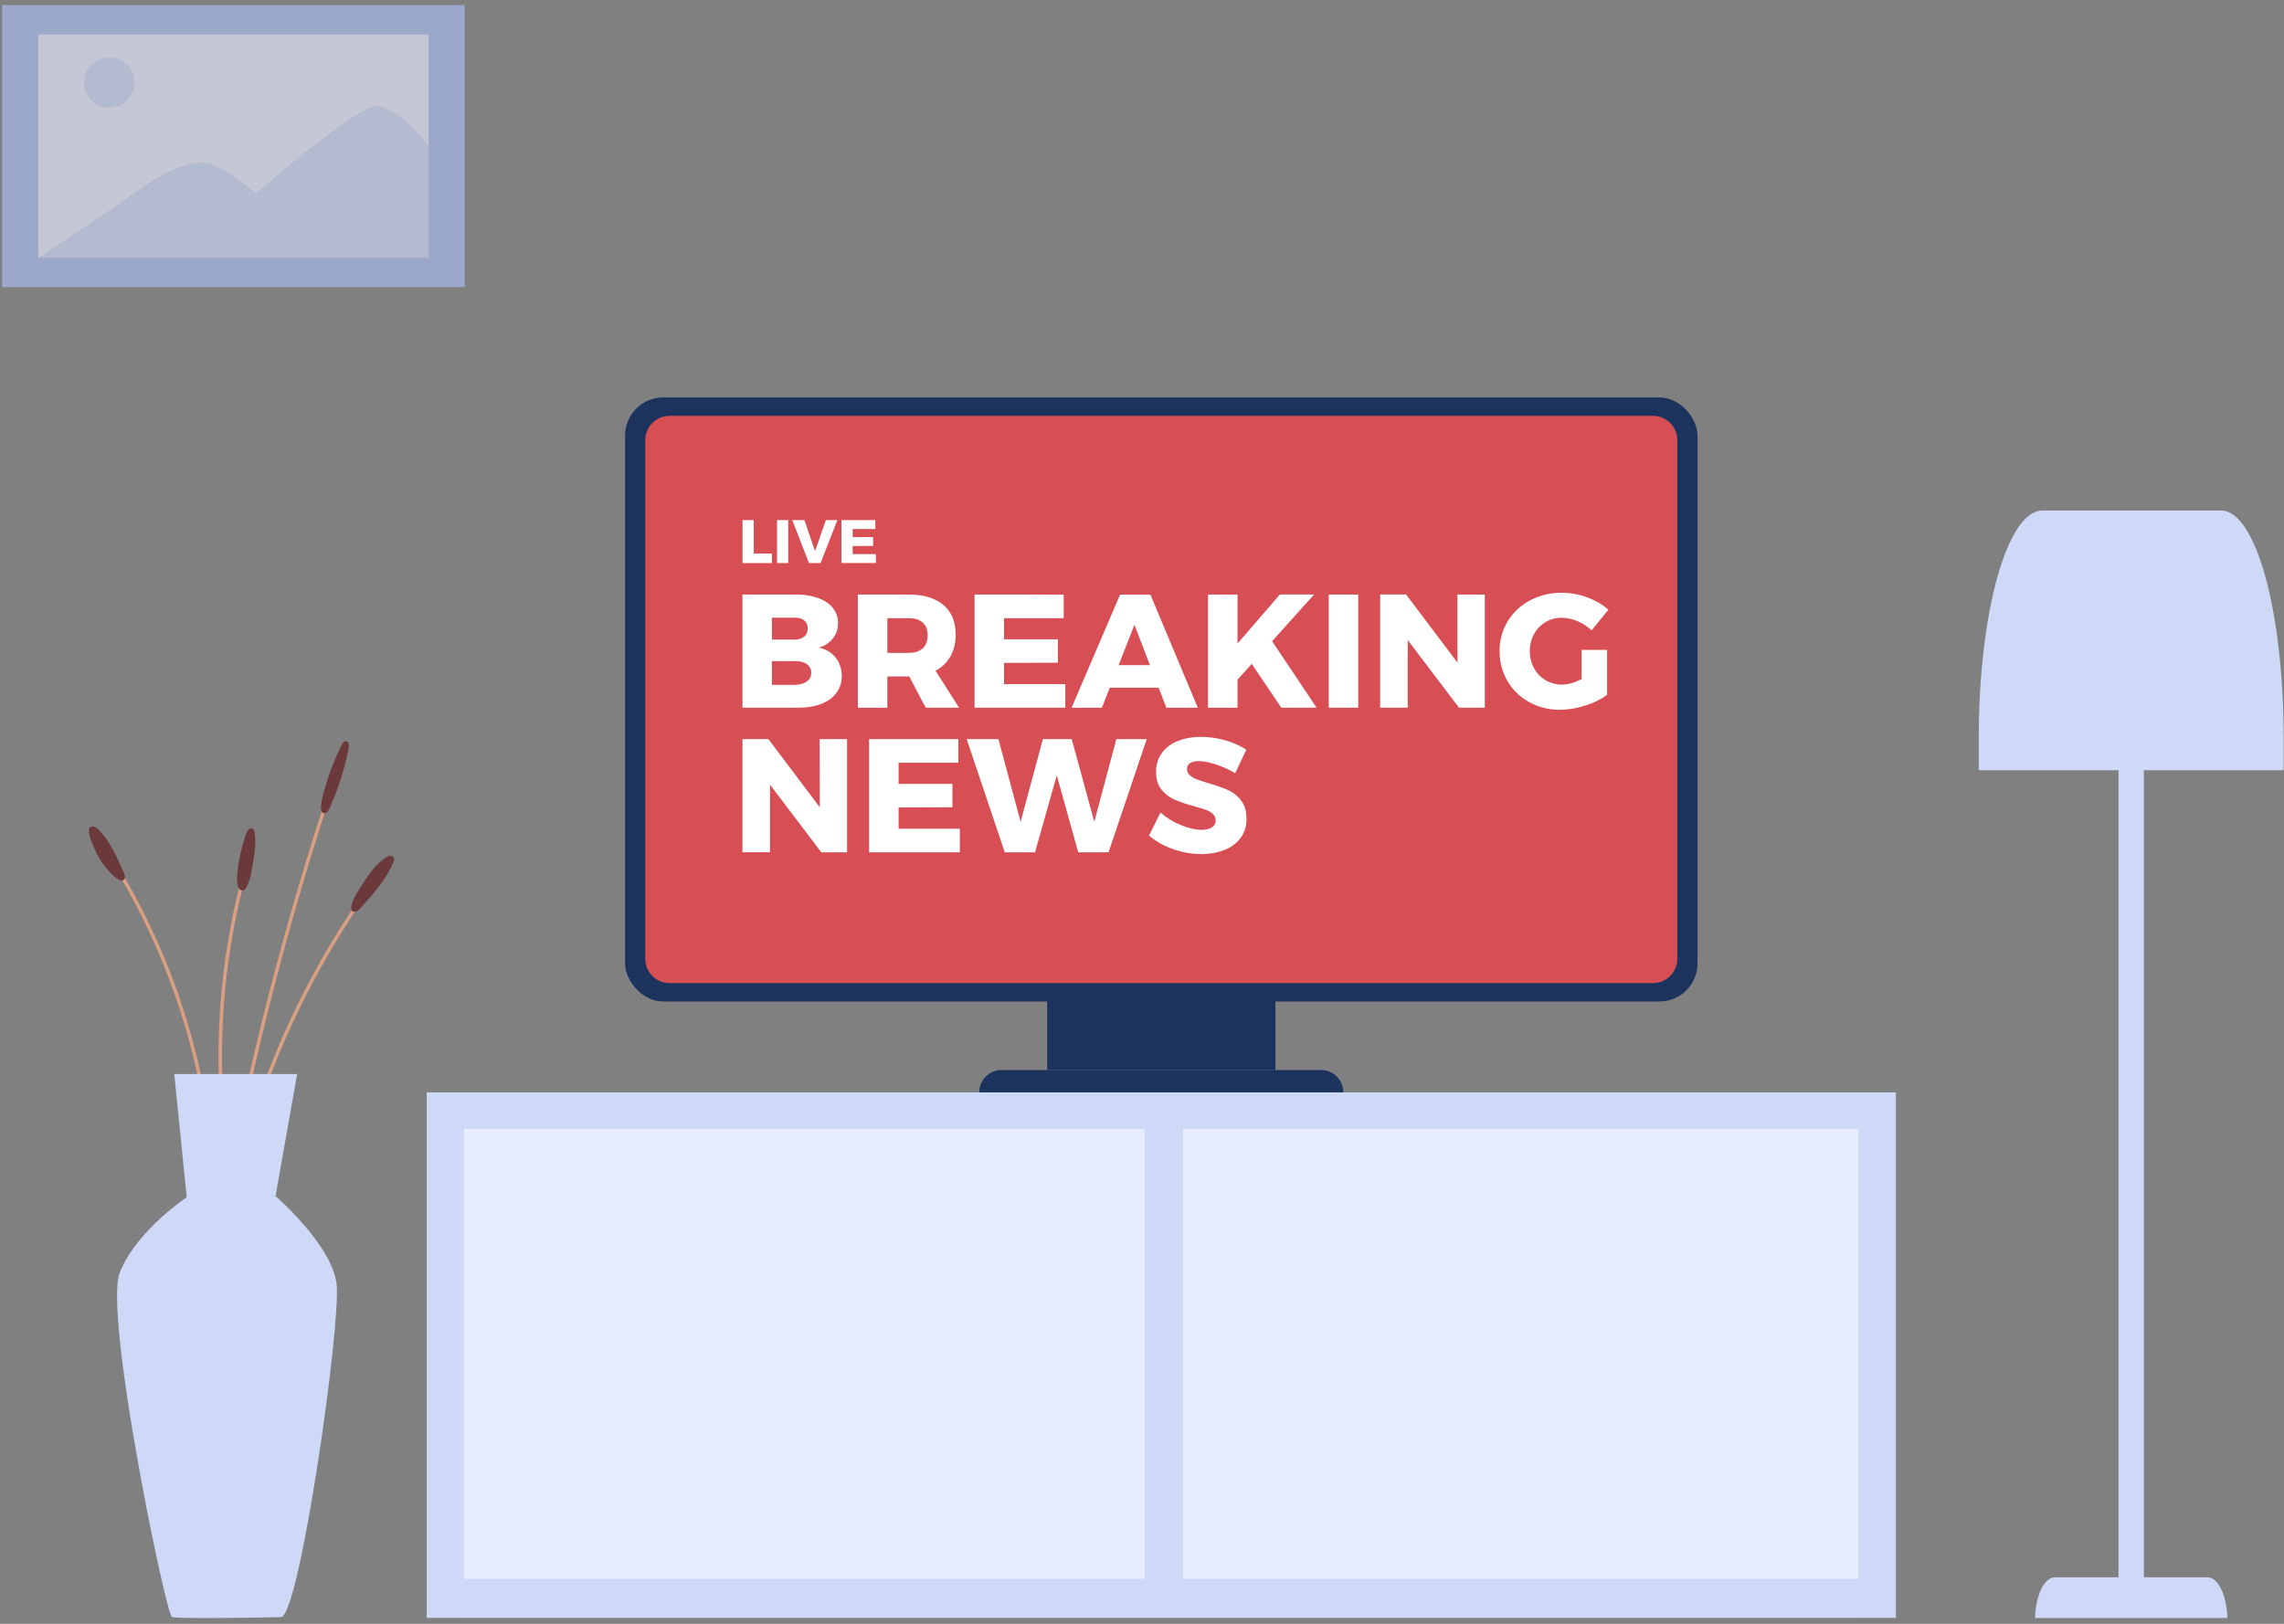<svg xmlns="http://www.w3.org/2000/svg" width="180" height="128" viewBox="0 0 180 128">
    <rect x="0" y="0" width="180" height="128" fill="#808080" stroke="none"/>
    <g fill="none">
        <path fill="#CED8F7" d="M33.627 86.109H149.414V127.533H33.627z"/>
        <path fill="#E8ECFF" d="M36.583 88.997H146.46V127.499H36.583z"/>
        <path fill="#CED8F7" d="M90.195 86.109H93.226V127.312H90.195z"/>
        <path fill="#CED8F7" d="M90.081 68.771L93.117 68.771 93.117 183.187 90.081 183.187z" transform="rotate(-90 91.6 125.98)"/>
        <path fill="#1C345D" d="M82.526 77.431H100.517V84.35H82.526z"/>
        <path fill="#1C345D" d="M78.93 84.348h25.182c.969 0 1.754.787 1.754 1.758H77.175c0-.467.185-.914.514-1.243.33-.33.776-.515 1.241-.515z"/>
        <rect width="84.517" height="47.616" x="49.262" y="31.329" fill="#1C345D" rx="3"/>
        <path fill="#D84E55" d="M132.19 34.7v40.874c-.002 1.061-.86 1.92-1.92 1.922H52.771c-1.059-.001-1.917-.86-1.92-1.922V34.703c.002-1.061.86-1.921 1.92-1.923h77.5c1.057.002 1.915.86 1.918 1.92z"/>
        <path fill="#FFF" d="M59.403 40.995v2.638h1.434v.754H58.52v-3.392h.883zm2.718 0v3.39h-.883v-3.39h.883zm1.27 0l.845 2.452.85-2.452h.908l-1.324 3.39h-.916l-1.313-3.39h.95zm5.592 0v.706h-1.786v.633h1.612v.702l-1.612.005v.639h1.834v.702h-2.718v-3.387h2.67zm-4.496 6.148c.496.182.879.442 1.15.78.271.339.415.762.407 1.196.008.443-.138.875-.414 1.222-.285.354-.68.603-1.12.71.566.11 1.013.369 1.34.777.329.42.501.943.486 1.477.009.473-.139.936-.42 1.316-.279.378-.676.667-1.194.866-.517.2-1.122.3-1.816.299h-4.393v-8.92h4.23c.593-.011 1.184.083 1.744.277zm-1.111 3.042c.19-.163.292-.405.28-.655.012-.243-.092-.477-.28-.63-.187-.148-.441-.218-.762-.21h-1.78v1.729h1.78c.321 0 .576-.08.762-.24v.006zm.203 3.543c.233-.16.367-.429.356-.712.005-.27-.13-.522-.356-.668-.237-.166-.559-.244-.965-.234h-1.78v1.872h1.78c.406-.005.728-.093.965-.263v.005zm8.08-.407H69.93v2.469h-2.325v-8.925h4.002c1.177 0 2.09.274 2.737.82.647.548.971 1.318.972 2.31 0 .67-.136 1.249-.407 1.737-.271.489-.683.886-1.181 1.14l1.855 2.912h-2.63l-1.296-2.463zm-.039-1.857c.474 0 .841-.119 1.1-.356.258-.238.388-.581.389-1.03 0-.433-.13-.766-.39-1-.259-.233-.626-.35-1.099-.35h-1.69v2.736h1.69zm12.209-4.593v1.858h-4.701v1.666h4.244v1.845l-4.244.013v1.676h4.828v1.858h-7.152v-8.922l7.025.006zm7.482 7.341h-3.85l-.622 1.578H84.45l3.824-8.92h2.388l3.738 8.92h-2.478l-.61-1.578zm-.686-1.78l-1.22-3.182-1.246 3.181h2.466zm10.358 3.358l-2.337-3.46-1.117 1.247v2.214h-2.326v-8.926h2.326v3.866l3.34-3.868h2.694l-3.309 3.68 3.505 5.241-2.776.006zm6.06-8.92v8.914h-2.326v-8.919l2.325.006zm9.971 0v8.914h-2.032l-4.04-5.33v5.33h-2.173v-8.919h2.045l4.05 5.37-.012-5.37 2.162.006zm9.64 4.36v3.549c-.531.376-1.122.662-1.746.846-.634.207-1.296.317-1.963.325-.85.012-1.687-.196-2.433-.605-.709-.388-1.3-.962-1.708-1.66-.42-.718-.635-1.536-.623-2.367-.01-.827.212-1.64.642-2.347.427-.7 1.038-1.27 1.766-1.648.773-.404 1.635-.61 2.508-.598.677.003 1.348.126 1.982.363.615.215 1.184.545 1.677.973l-1.324 1.629c-.324-.307-.7-.552-1.111-.725-.391-.172-.813-.263-1.24-.268-.91-.013-1.753.483-2.185 1.286-.223.41-.336.87-.33 1.335-.007.473.107.94.33 1.356.213.394.53.722.915.948.393.23.841.348 1.296.343.449 0 .961-.144 1.538-.432v-2.304h2.01zm-59.897 7.035v8.919h-2.032l-4.04-5.331v5.33h-2.172v-8.918h2.045l4.05 5.37-.013-5.37h2.162zm8.766 0v1.858h-4.706v1.666h4.243v1.845l-4.243.013v1.679h4.828v1.858h-7.152v-8.92h7.03zm14.85 0l-3.01 8.919h-2.389l-1.69-6.07-1.713 6.07h-2.388l-2.998-8.92h2.498l1.753 6.515 1.751-6.514h2.274l1.779 6.514 1.74-6.514h2.393zm5.456 1.997c-.538-.178-.989-.267-1.352-.267-.288 0-.515.052-.68.156-.162.099-.257.278-.248.468-.003.187.076.366.216.49.156.138.337.246.533.318.212.08.526.184.94.312.522.144 1.033.323 1.531.534.408.183.764.466 1.035.821.289.37.433.85.433 1.444 0 .593-.156 1.1-.468 1.52-.33.433-.778.762-1.29.949-.582.218-1.2.326-1.822.318-.752-.003-1.497-.135-2.204-.39-.692-.236-1.336-.596-1.9-1.062l.901-1.82c.473.414 1.012.745 1.594.98.615.255 1.16.382 1.636.383.346 0 .62-.064.82-.191.193-.119.307-.333.297-.56.005-.194-.077-.38-.222-.509-.163-.144-.353-.255-.559-.324-.224-.082-.54-.177-.946-.287-.515-.137-1.02-.31-1.512-.515-.403-.175-.756-.445-1.03-.789-.283-.352-.425-.82-.425-1.404-.01-.518.143-1.026.438-1.45.315-.434.748-.767 1.246-.96.538-.225 1.163-.338 1.874-.338.645 0 1.287.092 1.906.273.583.163 1.139.41 1.652.732l-.878 1.855c-.48-.283-.989-.513-1.518-.687h.002z"/>
        <g opacity=".66" transform="translate(.105 .33)">
            <path fill="#AABCF0" d="M0.066 0.071H36.522V22.304H0.066z"/>
            <path fill="#E8ECFF" d="M2.913 2.391H33.673V19.984H2.913z"/>
            <path fill="#CED8F7" d="M2.913 19.984s6.573-4.343 8.166-5.504c1.592-1.16 3.837-2.32 5.357-1.884 1.52.435 3.62 2.32 3.62 2.32s7.818-6.816 9.483-6.888c1.666-.073 4.135 3.16 4.135 3.16v8.796H2.914z"/>
            <ellipse cx="8.509" cy="6.179" fill="#CED8F7" rx="1.991" ry="1.994"/>
        </g>
        <path fill="#CED8F7" d="M166.957 55.307H168.959V124.334H166.957zM173.968 124.335H161.95c-.836 0-1.518 1.376-1.57 3.211h15.158c-.054-1.835-.733-3.211-1.569-3.211z"/>
        <path fill="#CED8F7" d="M175.038 40.243h-14.085c-2.734 0-5.008 7.912-5.008 17.893v2.579h24.026v-2.579c0-9.98-2.2-17.893-4.933-17.893z"/>
        <path fill="#D99F82" d="M28.041 71.27c-4.12 6.09-7.193 12.828-9.09 19.935-.045.172.22.244.265.073 1.89-7.084 4.952-13.8 9.06-19.87.098-.147-.135-.284-.235-.139zM25.57 63.266c-2.818 8.656-5.154 17.463-6.995 26.38-.035.171.23.246.265.072 1.84-8.916 4.176-17.723 6.995-26.38.055-.168-.21-.24-.264-.072zM18.865 69.875c-1.33 5.334-1.859 10.836-1.569 16.326.009.175.284.177.275 0-.29-5.465.234-10.943 1.557-16.253.044-.171-.22-.245-.263-.073zM9.51 68.637c-.09-.151-.328-.013-.234.139 3.592 6.03 5.954 12.716 6.95 19.667.025.174.289.1.264-.073-1.001-6.975-3.374-13.682-6.98-19.733z"/>
        <path fill="#6B3939" d="M30.693 67.466c-.111.025-.216.073-.308.14-1.036.703-1.669 1.873-2.325 2.903-.126.197-.754 1.437-.067 1.359.16-.018.285-.146.394-.266 1.022-1.121 2.063-2.275 2.631-3.682.04-.077.056-.163.046-.25-.042-.132-.169-.22-.307-.21-.022 0-.043.002-.064.006zM27.008 58.584c-.04.053-.075.11-.104.17-.461.941-.849 1.916-1.159 2.917-.078.26-.894 2.636-.103 2.418.164-.045.255-.216.326-.371.683-1.513 1.19-3.1 1.508-4.729.042-.213.028-.511-.185-.552-.114-.019-.209.052-.283.147zM19.537 65.452c-.13.173-.182.412-.248.616-.174.53-.314 1.07-.417 1.617-.1.558-.344 1.789-.05 2.327.072.132.233.226.375.169.062-.031.116-.078.155-.136.177-.234.372-.802.42-1.092.249-1.496.42-2.044.312-3.23-.018-.193-.106-.443-.3-.429-.102.013-.193.07-.247.158zM9.84 69.029c-.018-.073-.043-.144-.074-.212-.516-1.188-1.048-2.4-1.927-3.354-.121-.13-.26-.263-.434-.3-1.085-.23.369 2.439.563 2.73.173.26 1.475 1.993 1.84 1.392.044-.078.055-.17.032-.256z"/>
        <path fill="#CED8F7" d="M22.144 127.474c-1.458.044-8.139.138-8.593 0-.173-.052-.993-3.504-1.873-7.945l-.067-.33c-.043-.226-.087-.456-.134-.687-.019-.11-.04-.222-.063-.335-1.357-7.07-2.718-15.896-1.982-17.838.003-.003.005-.007.005-.011.047-.123.099-.247.156-.368 1.415-3.12 5.122-5.581 5.122-5.581l-.981-9.719h9.687l-.187 1.043-.068.39-.14.794-.068.374-1.242 7.027s2.2 1.893 3.63 4.101c.053.078.104.162.156.242.529.857.927 1.752 1.026 2.595.367 3.109-2.925 26.202-4.384 26.248z"/>
    </g>
</svg>
